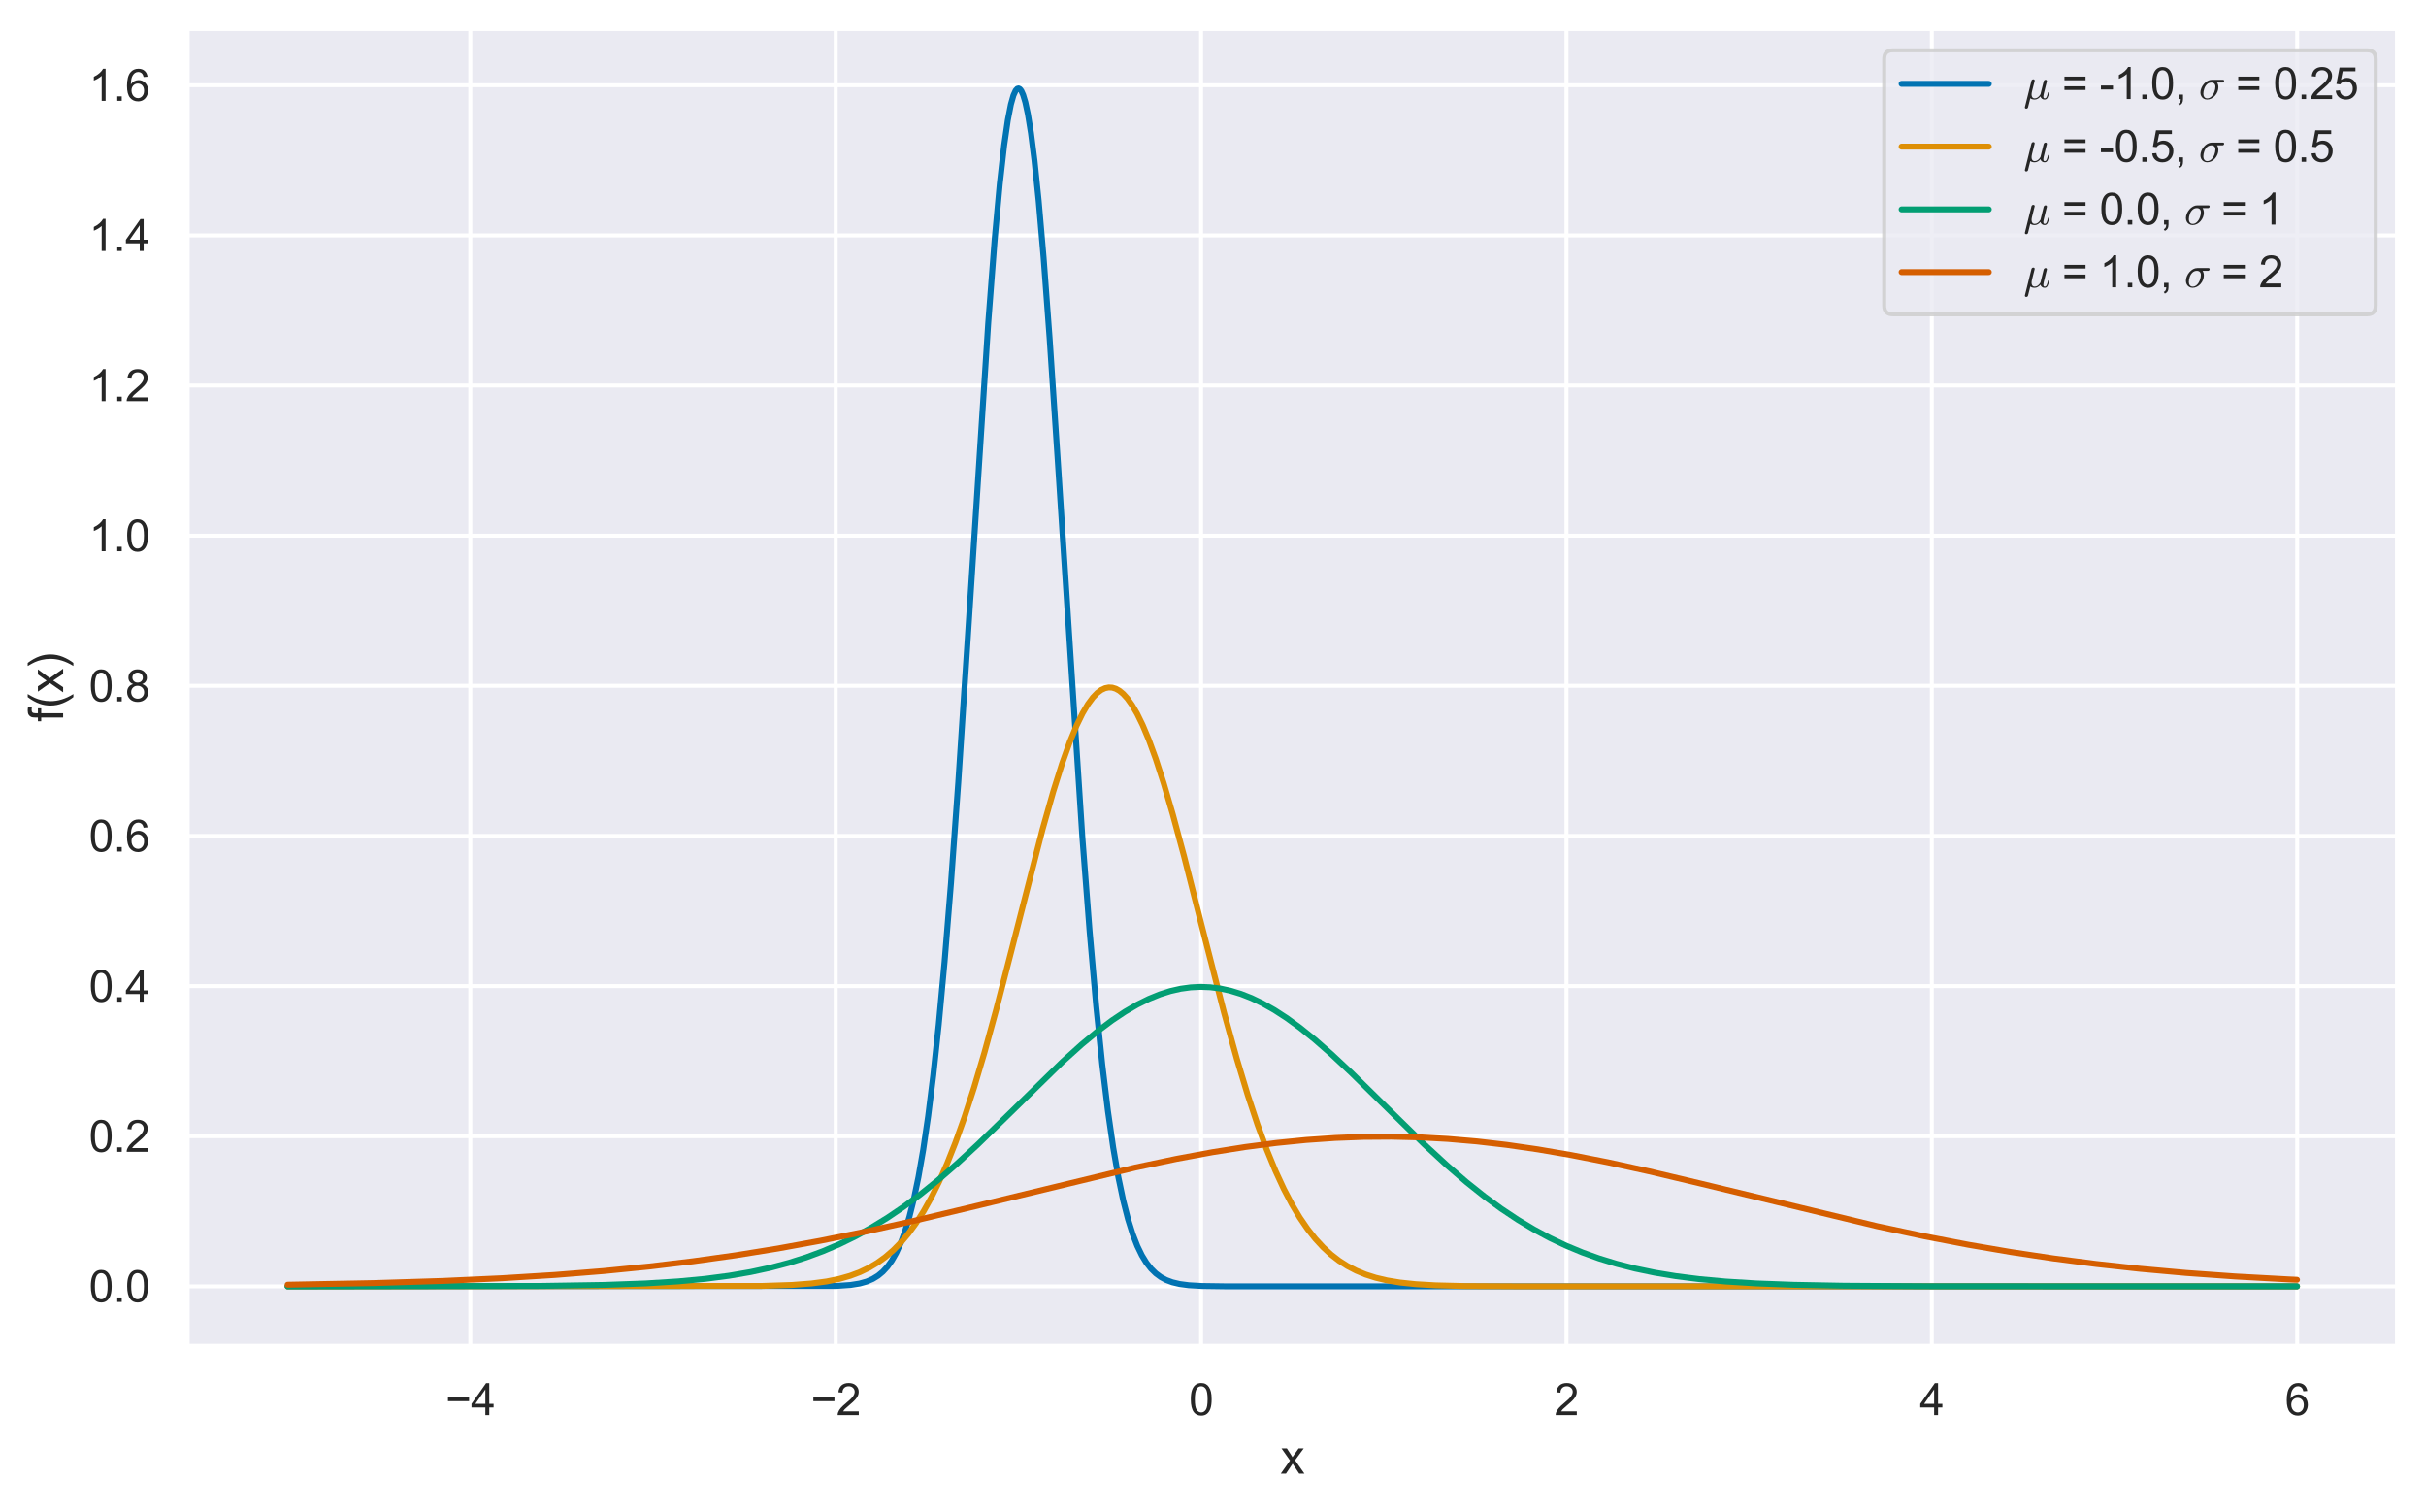 <?xml version="1.0" encoding="utf-8" standalone="no"?>
<!DOCTYPE svg PUBLIC "-//W3C//DTD SVG 1.1//EN"
  "http://www.w3.org/Graphics/SVG/1.1/DTD/svg11.dtd">
<svg xmlns:xlink="http://www.w3.org/1999/xlink" width="612.451pt" height="381.574pt" viewBox="0 0 612.451 381.574" xmlns="http://www.w3.org/2000/svg" version="1.1">
 <defs>
  <style type="text/css">*{stroke-linejoin: round; stroke-linecap: butt}</style>
 </defs>
 <g id="figure_1">
  <g id="patch_1">
   <path d="M 0 381.574 
L 612.451 381.574 
L 612.451 0 
L 0 0 
z
" style="fill: #ffffff"/>
  </g>
  <g id="axes_1">
   <g id="patch_2">
    <path d="M 47.251 339.84 
L 605.251 339.84 
L 605.251 7.2 
L 47.251 7.2 
z
" style="fill: #eaeaf2"/>
   </g>
   <g id="matplotlib.axis_1">
    <g id="xtick_1">
     <g id="line2d_1">
      <path d="M 118.735 339.84 
L 118.735 7.2 
" clip-path="url(#p8bccccfc0f)" style="fill: none; stroke: #ffffff; stroke-linecap: round"/>
     </g>
     <g id="text_1">
      <!-- −4 -->
      <g style="fill: #262626" transform="translate(112.464 357.214) scale(0.11 -0.11)">
       <defs>
        <path id="ArialMT-2212" d="M 3381 1997 
L 356 1997 
L 356 2522 
L 3381 2522 
L 3381 1997 
z
" transform="scale(0.016)"/>
        <path id="ArialMT-34" d="M 2069 0 
L 2069 1097 
L 81 1097 
L 81 1613 
L 2172 4581 
L 2631 4581 
L 2631 1613 
L 3250 1613 
L 3250 1097 
L 2631 1097 
L 2631 0 
L 2069 0 
z
M 2069 1613 
L 2069 3678 
L 634 1613 
L 2069 1613 
z
" transform="scale(0.016)"/>
       </defs>
       <use xlink:href="#ArialMT-2212"/>
       <use xlink:href="#ArialMT-34" x="58.398"/>
      </g>
     </g>
    </g>
    <g id="xtick_2">
     <g id="line2d_2">
      <path d="M 210.975 339.84 
L 210.975 7.2 
" clip-path="url(#p8bccccfc0f)" style="fill: none; stroke: #ffffff; stroke-linecap: round"/>
     </g>
     <g id="text_2">
      <!-- −2 -->
      <g style="fill: #262626" transform="translate(204.704 357.214) scale(0.11 -0.11)">
       <defs>
        <path id="ArialMT-32" d="M 3222 541 
L 3222 0 
L 194 0 
Q 188 203 259 391 
Q 375 700 629 1000 
Q 884 1300 1366 1694 
Q 2113 2306 2375 2664 
Q 2638 3022 2638 3341 
Q 2638 3675 2398 3904 
Q 2159 4134 1775 4134 
Q 1369 4134 1125 3890 
Q 881 3647 878 3216 
L 300 3275 
Q 359 3922 746 4261 
Q 1134 4600 1788 4600 
Q 2447 4600 2831 4234 
Q 3216 3869 3216 3328 
Q 3216 3053 3103 2787 
Q 2991 2522 2730 2228 
Q 2469 1934 1863 1422 
Q 1356 997 1212 845 
Q 1069 694 975 541 
L 3222 541 
z
" transform="scale(0.016)"/>
       </defs>
       <use xlink:href="#ArialMT-2212"/>
       <use xlink:href="#ArialMT-32" x="58.398"/>
      </g>
     </g>
    </g>
    <g id="xtick_3">
     <g id="line2d_3">
      <path d="M 303.214 339.84 
L 303.214 7.2 
" clip-path="url(#p8bccccfc0f)" style="fill: none; stroke: #ffffff; stroke-linecap: round"/>
     </g>
     <g id="text_3">
      <!-- 0 -->
      <g style="fill: #262626" transform="translate(300.156 357.214) scale(0.11 -0.11)">
       <defs>
        <path id="ArialMT-30" d="M 266 2259 
Q 266 3072 433 3567 
Q 600 4063 929 4331 
Q 1259 4600 1759 4600 
Q 2128 4600 2406 4451 
Q 2684 4303 2865 4023 
Q 3047 3744 3150 3342 
Q 3253 2941 3253 2259 
Q 3253 1453 3087 958 
Q 2922 463 2592 192 
Q 2263 -78 1759 -78 
Q 1097 -78 719 397 
Q 266 969 266 2259 
z
M 844 2259 
Q 844 1131 1108 757 
Q 1372 384 1759 384 
Q 2147 384 2411 759 
Q 2675 1134 2675 2259 
Q 2675 3391 2411 3762 
Q 2147 4134 1753 4134 
Q 1366 4134 1134 3806 
Q 844 3388 844 2259 
z
" transform="scale(0.016)"/>
       </defs>
       <use xlink:href="#ArialMT-30"/>
      </g>
     </g>
    </g>
    <g id="xtick_4">
     <g id="line2d_4">
      <path d="M 395.454 339.84 
L 395.454 7.2 
" clip-path="url(#p8bccccfc0f)" style="fill: none; stroke: #ffffff; stroke-linecap: round"/>
     </g>
     <g id="text_4">
      <!-- 2 -->
      <g style="fill: #262626" transform="translate(392.396 357.214) scale(0.11 -0.11)">
       <use xlink:href="#ArialMT-32"/>
      </g>
     </g>
    </g>
    <g id="xtick_5">
     <g id="line2d_5">
      <path d="M 487.694 339.84 
L 487.694 7.2 
" clip-path="url(#p8bccccfc0f)" style="fill: none; stroke: #ffffff; stroke-linecap: round"/>
     </g>
     <g id="text_5">
      <!-- 4 -->
      <g style="fill: #262626" transform="translate(484.635 357.214) scale(0.11 -0.11)">
       <use xlink:href="#ArialMT-34"/>
      </g>
     </g>
    </g>
    <g id="xtick_6">
     <g id="line2d_6">
      <path d="M 579.934 339.84 
L 579.934 7.2 
" clip-path="url(#p8bccccfc0f)" style="fill: none; stroke: #ffffff; stroke-linecap: round"/>
     </g>
     <g id="text_6">
      <!-- 6 -->
      <g style="fill: #262626" transform="translate(576.875 357.214) scale(0.11 -0.11)">
       <defs>
        <path id="ArialMT-36" d="M 3184 3459 
L 2625 3416 
Q 2550 3747 2413 3897 
Q 2184 4138 1850 4138 
Q 1581 4138 1378 3988 
Q 1113 3794 959 3422 
Q 806 3050 800 2363 
Q 1003 2672 1297 2822 
Q 1591 2972 1913 2972 
Q 2475 2972 2870 2558 
Q 3266 2144 3266 1488 
Q 3266 1056 3080 686 
Q 2894 316 2569 119 
Q 2244 -78 1831 -78 
Q 1128 -78 684 439 
Q 241 956 241 2144 
Q 241 3472 731 4075 
Q 1159 4600 1884 4600 
Q 2425 4600 2770 4297 
Q 3116 3994 3184 3459 
z
M 888 1484 
Q 888 1194 1011 928 
Q 1134 663 1356 523 
Q 1578 384 1822 384 
Q 2178 384 2434 671 
Q 2691 959 2691 1453 
Q 2691 1928 2437 2201 
Q 2184 2475 1800 2475 
Q 1419 2475 1153 2201 
Q 888 1928 888 1484 
z
" transform="scale(0.016)"/>
       </defs>
       <use xlink:href="#ArialMT-36"/>
      </g>
     </g>
    </g>
    <g id="text_7">
     <!-- x -->
     <g style="fill: #262626" transform="translate(323.251 371.989) scale(0.12 -0.12)">
      <defs>
       <path id="ArialMT-78" d="M 47 0 
L 1259 1725 
L 138 3319 
L 841 3319 
L 1350 2541 
Q 1494 2319 1581 2169 
Q 1719 2375 1834 2534 
L 2394 3319 
L 3066 3319 
L 1919 1756 
L 3153 0 
L 2463 0 
L 1781 1031 
L 1600 1309 
L 728 0 
L 47 0 
z
" transform="scale(0.016)"/>
      </defs>
      <use xlink:href="#ArialMT-78"/>
     </g>
    </g>
   </g>
   <g id="matplotlib.axis_2">
    <g id="ytick_1">
     <g id="line2d_7">
      <path d="M 47.251 324.72 
L 605.251 324.72 
" clip-path="url(#p8bccccfc0f)" style="fill: none; stroke: #ffffff; stroke-linecap: round"/>
     </g>
     <g id="text_8">
      <!-- 0.0 -->
      <g style="fill: #262626" transform="translate(22.461 328.657) scale(0.11 -0.11)">
       <defs>
        <path id="ArialMT-2e" d="M 581 0 
L 581 641 
L 1222 641 
L 1222 0 
L 581 0 
z
" transform="scale(0.016)"/>
       </defs>
       <use xlink:href="#ArialMT-30"/>
       <use xlink:href="#ArialMT-2e" x="55.615"/>
       <use xlink:href="#ArialMT-30" x="83.398"/>
      </g>
     </g>
    </g>
    <g id="ytick_2">
     <g id="line2d_8">
      <path d="M 47.251 286.82 
L 605.251 286.82 
" clip-path="url(#p8bccccfc0f)" style="fill: none; stroke: #ffffff; stroke-linecap: round"/>
     </g>
     <g id="text_9">
      <!-- 0.2 -->
      <g style="fill: #262626" transform="translate(22.461 290.757) scale(0.11 -0.11)">
       <use xlink:href="#ArialMT-30"/>
       <use xlink:href="#ArialMT-2e" x="55.615"/>
       <use xlink:href="#ArialMT-32" x="83.398"/>
      </g>
     </g>
    </g>
    <g id="ytick_3">
     <g id="line2d_9">
      <path d="M 47.251 248.92 
L 605.251 248.92 
" clip-path="url(#p8bccccfc0f)" style="fill: none; stroke: #ffffff; stroke-linecap: round"/>
     </g>
     <g id="text_10">
      <!-- 0.4 -->
      <g style="fill: #262626" transform="translate(22.461 252.856) scale(0.11 -0.11)">
       <use xlink:href="#ArialMT-30"/>
       <use xlink:href="#ArialMT-2e" x="55.615"/>
       <use xlink:href="#ArialMT-34" x="83.398"/>
      </g>
     </g>
    </g>
    <g id="ytick_4">
     <g id="line2d_10">
      <path d="M 47.251 211.019 
L 605.251 211.019 
" clip-path="url(#p8bccccfc0f)" style="fill: none; stroke: #ffffff; stroke-linecap: round"/>
     </g>
     <g id="text_11">
      <!-- 0.6 -->
      <g style="fill: #262626" transform="translate(22.461 214.956) scale(0.11 -0.11)">
       <use xlink:href="#ArialMT-30"/>
       <use xlink:href="#ArialMT-2e" x="55.615"/>
       <use xlink:href="#ArialMT-36" x="83.398"/>
      </g>
     </g>
    </g>
    <g id="ytick_5">
     <g id="line2d_11">
      <path d="M 47.251 173.119 
L 605.251 173.119 
" clip-path="url(#p8bccccfc0f)" style="fill: none; stroke: #ffffff; stroke-linecap: round"/>
     </g>
     <g id="text_12">
      <!-- 0.8 -->
      <g style="fill: #262626" transform="translate(22.461 177.056) scale(0.11 -0.11)">
       <defs>
        <path id="ArialMT-38" d="M 1131 2484 
Q 781 2613 612 2850 
Q 444 3088 444 3419 
Q 444 3919 803 4259 
Q 1163 4600 1759 4600 
Q 2359 4600 2725 4251 
Q 3091 3903 3091 3403 
Q 3091 3084 2923 2848 
Q 2756 2613 2416 2484 
Q 2838 2347 3058 2040 
Q 3278 1734 3278 1309 
Q 3278 722 2862 322 
Q 2447 -78 1769 -78 
Q 1091 -78 675 323 
Q 259 725 259 1325 
Q 259 1772 486 2073 
Q 713 2375 1131 2484 
z
M 1019 3438 
Q 1019 3113 1228 2906 
Q 1438 2700 1772 2700 
Q 2097 2700 2305 2904 
Q 2513 3109 2513 3406 
Q 2513 3716 2298 3927 
Q 2084 4138 1766 4138 
Q 1444 4138 1231 3931 
Q 1019 3725 1019 3438 
z
M 838 1322 
Q 838 1081 952 856 
Q 1066 631 1291 507 
Q 1516 384 1775 384 
Q 2178 384 2440 643 
Q 2703 903 2703 1303 
Q 2703 1709 2433 1975 
Q 2163 2241 1756 2241 
Q 1359 2241 1098 1978 
Q 838 1716 838 1322 
z
" transform="scale(0.016)"/>
       </defs>
       <use xlink:href="#ArialMT-30"/>
       <use xlink:href="#ArialMT-2e" x="55.615"/>
       <use xlink:href="#ArialMT-38" x="83.398"/>
      </g>
     </g>
    </g>
    <g id="ytick_6">
     <g id="line2d_12">
      <path d="M 47.251 135.219 
L 605.251 135.219 
" clip-path="url(#p8bccccfc0f)" style="fill: none; stroke: #ffffff; stroke-linecap: round"/>
     </g>
     <g id="text_13">
      <!-- 1.0 -->
      <g style="fill: #262626" transform="translate(22.461 139.156) scale(0.11 -0.11)">
       <defs>
        <path id="ArialMT-31" d="M 2384 0 
L 1822 0 
L 1822 3584 
Q 1619 3391 1289 3197 
Q 959 3003 697 2906 
L 697 3450 
Q 1169 3672 1522 3987 
Q 1875 4303 2022 4600 
L 2384 4600 
L 2384 0 
z
" transform="scale(0.016)"/>
       </defs>
       <use xlink:href="#ArialMT-31"/>
       <use xlink:href="#ArialMT-2e" x="55.615"/>
       <use xlink:href="#ArialMT-30" x="83.398"/>
      </g>
     </g>
    </g>
    <g id="ytick_7">
     <g id="line2d_13">
      <path d="M 47.251 97.319 
L 605.251 97.319 
" clip-path="url(#p8bccccfc0f)" style="fill: none; stroke: #ffffff; stroke-linecap: round"/>
     </g>
     <g id="text_14">
      <!-- 1.2 -->
      <g style="fill: #262626" transform="translate(22.461 101.255) scale(0.11 -0.11)">
       <use xlink:href="#ArialMT-31"/>
       <use xlink:href="#ArialMT-2e" x="55.615"/>
       <use xlink:href="#ArialMT-32" x="83.398"/>
      </g>
     </g>
    </g>
    <g id="ytick_8">
     <g id="line2d_14">
      <path d="M 47.251 59.418 
L 605.251 59.418 
" clip-path="url(#p8bccccfc0f)" style="fill: none; stroke: #ffffff; stroke-linecap: round"/>
     </g>
     <g id="text_15">
      <!-- 1.4 -->
      <g style="fill: #262626" transform="translate(22.461 63.355) scale(0.11 -0.11)">
       <use xlink:href="#ArialMT-31"/>
       <use xlink:href="#ArialMT-2e" x="55.615"/>
       <use xlink:href="#ArialMT-34" x="83.398"/>
      </g>
     </g>
    </g>
    <g id="ytick_9">
     <g id="line2d_15">
      <path d="M 47.251 21.518 
L 605.251 21.518 
" clip-path="url(#p8bccccfc0f)" style="fill: none; stroke: #ffffff; stroke-linecap: round"/>
     </g>
     <g id="text_16">
      <!-- 1.6 -->
      <g style="fill: #262626" transform="translate(22.461 25.455) scale(0.11 -0.11)">
       <use xlink:href="#ArialMT-31"/>
       <use xlink:href="#ArialMT-2e" x="55.615"/>
       <use xlink:href="#ArialMT-36" x="83.398"/>
      </g>
     </g>
    </g>
    <g id="text_17">
     <!-- f(x) -->
     <g style="fill: #262626" transform="translate(15.936 182.183) rotate(-90) scale(0.12 -0.12)">
      <defs>
       <path id="ArialMT-66" d="M 556 0 
L 556 2881 
L 59 2881 
L 59 3319 
L 556 3319 
L 556 3672 
Q 556 4006 616 4169 
Q 697 4388 901 4523 
Q 1106 4659 1475 4659 
Q 1713 4659 2000 4603 
L 1916 4113 
Q 1741 4144 1584 4144 
Q 1328 4144 1222 4034 
Q 1116 3925 1116 3625 
L 1116 3319 
L 1763 3319 
L 1763 2881 
L 1116 2881 
L 1116 0 
L 556 0 
z
" transform="scale(0.016)"/>
       <path id="ArialMT-28" d="M 1497 -1347 
Q 1031 -759 709 28 
Q 388 816 388 1659 
Q 388 2403 628 3084 
Q 909 3875 1497 4659 
L 1900 4659 
Q 1522 4009 1400 3731 
Q 1209 3300 1100 2831 
Q 966 2247 966 1656 
Q 966 153 1900 -1347 
L 1497 -1347 
z
" transform="scale(0.016)"/>
       <path id="ArialMT-29" d="M 791 -1347 
L 388 -1347 
Q 1322 153 1322 1656 
Q 1322 2244 1188 2822 
Q 1081 3291 891 3722 
Q 769 4003 388 4659 
L 791 4659 
Q 1378 3875 1659 3084 
Q 1900 2403 1900 1659 
Q 1900 816 1576 28 
Q 1253 -759 791 -1347 
z
" transform="scale(0.016)"/>
      </defs>
      <use xlink:href="#ArialMT-66"/>
      <use xlink:href="#ArialMT-28" x="27.783"/>
      <use xlink:href="#ArialMT-78" x="61.084"/>
      <use xlink:href="#ArialMT-29" x="111.084"/>
     </g>
    </g>
   </g>
   <g id="line2d_16">
    <path d="M 72.615 324.72 
L 211.205 324.61 
L 214.71 324.368 
L 217.016 324.001 
L 218.815 323.498 
L 220.337 322.842 
L 221.674 322.02 
L 222.874 321.024 
L 224.027 319.772 
L 225.133 318.233 
L 226.24 316.295 
L 227.347 313.877 
L 228.454 310.893 
L 229.561 307.25 
L 230.714 302.649 
L 231.867 297.113 
L 233.066 290.245 
L 234.311 281.795 
L 235.603 271.496 
L 236.986 258.632 
L 238.462 242.777 
L 240.076 222.976 
L 241.921 197.512 
L 244.319 161.039 
L 249.485 81.504 
L 251.099 60.561 
L 252.39 46.47 
L 253.497 36.686 
L 254.42 30.35 
L 255.204 26.359 
L 255.849 24.078 
L 256.403 22.864 
L 256.818 22.407 
L 257.141 22.322 
L 257.463 22.475 
L 257.832 22.939 
L 258.294 23.951 
L 258.847 25.793 
L 259.493 28.791 
L 260.277 33.621 
L 261.153 40.486 
L 262.214 50.705 
L 263.459 65.053 
L 264.981 85.395 
L 267.01 115.8 
L 273.236 211.226 
L 275.081 235.156 
L 276.742 253.914 
L 278.263 268.667 
L 279.693 280.422 
L 281.031 289.667 
L 282.322 297.113 
L 283.567 303.05 
L 284.766 307.745 
L 285.966 311.566 
L 287.119 314.531 
L 288.272 316.906 
L 289.425 318.787 
L 290.578 320.26 
L 291.777 321.44 
L 293.022 322.364 
L 294.405 323.111 
L 295.974 323.693 
L 297.818 324.129 
L 300.124 324.434 
L 303.399 324.625 
L 309.348 324.71 
L 339.096 324.72 
L 579.888 324.72 
L 579.888 324.72 
" clip-path="url(#p8bccccfc0f)" style="fill: none; stroke: #0173b2; stroke-width: 1.5; stroke-linecap: round"/>
   </g>
   <g id="line2d_17">
    <path d="M 72.615 324.72 
L 192.527 324.609 
L 199.952 324.363 
L 204.887 323.985 
L 208.669 323.482 
L 211.851 322.839 
L 214.618 322.055 
L 217.109 321.119 
L 219.368 320.035 
L 221.49 318.774 
L 223.519 317.311 
L 225.502 315.603 
L 227.439 313.634 
L 229.33 311.393 
L 231.221 308.807 
L 233.158 305.769 
L 235.095 302.309 
L 237.078 298.306 
L 239.108 293.707 
L 241.229 288.343 
L 243.489 282.005 
L 245.887 274.596 
L 248.516 265.727 
L 251.514 254.802 
L 255.434 239.604 
L 263.182 209.395 
L 265.903 199.804 
L 268.117 192.778 
L 270.054 187.35 
L 271.761 183.212 
L 273.283 180.087 
L 274.666 177.742 
L 275.911 176.058 
L 277.018 174.912 
L 278.033 174.159 
L 279.001 173.709 
L 279.924 173.528 
L 280.8 173.579 
L 281.676 173.849 
L 282.599 174.367 
L 283.567 175.167 
L 284.628 176.339 
L 285.781 177.955 
L 287.072 180.173 
L 288.456 183.007 
L 290.024 186.753 
L 291.777 191.554 
L 293.76 197.673 
L 296.066 205.55 
L 298.925 216.16 
L 303.399 233.746 
L 309.025 255.669 
L 312.254 267.336 
L 314.975 276.366 
L 317.465 283.881 
L 319.771 290.155 
L 321.985 295.545 
L 324.107 300.134 
L 326.136 304.011 
L 328.119 307.339 
L 330.102 310.239 
L 332.039 312.691 
L 334.022 314.844 
L 336.006 316.671 
L 338.035 318.241 
L 340.156 319.599 
L 342.37 320.749 
L 344.722 321.72 
L 347.305 322.541 
L 350.164 323.213 
L 353.439 323.751 
L 357.405 324.167 
L 362.432 324.46 
L 369.673 324.639 
L 383.325 324.713 
L 472.982 324.72 
L 579.888 324.72 
L 579.888 324.72 
" clip-path="url(#p8bccccfc0f)" style="fill: none; stroke: #de8f05; stroke-width: 1.5; stroke-linecap: round"/>
   </g>
   <g id="line2d_18">
    <path d="M 72.615 324.72 
L 136.86 324.607 
L 152.495 324.357 
L 163.01 323.976 
L 171.219 323.461 
L 178.091 322.813 
L 184.087 322.03 
L 189.483 321.106 
L 194.464 320.03 
L 199.122 318.799 
L 203.549 317.401 
L 207.792 315.829 
L 211.943 314.052 
L 216.002 312.072 
L 220.014 309.866 
L 224.027 307.408 
L 228.131 304.629 
L 232.328 301.517 
L 236.756 297.952 
L 241.506 293.833 
L 246.856 288.889 
L 253.635 282.299 
L 268.255 267.997 
L 273.098 263.636 
L 277.157 260.273 
L 280.754 257.574 
L 284.028 255.386 
L 287.119 253.587 
L 290.024 252.15 
L 292.791 251.026 
L 295.466 250.179 
L 298.049 249.593 
L 300.586 249.243 
L 303.076 249.12 
L 305.566 249.218 
L 308.103 249.544 
L 310.64 250.093 
L 313.269 250.895 
L 315.943 251.945 
L 318.757 253.293 
L 321.708 254.96 
L 324.845 256.994 
L 328.211 259.447 
L 331.901 262.417 
L 336.098 266.089 
L 341.171 270.838 
L 348.596 278.133 
L 359.619 288.933 
L 365.292 294.163 
L 370.18 298.374 
L 374.7 301.978 
L 378.989 305.116 
L 383.14 307.879 
L 387.199 310.317 
L 391.257 312.497 
L 395.316 314.427 
L 399.467 316.155 
L 403.71 317.681 
L 408.137 319.036 
L 412.795 320.226 
L 417.73 321.255 
L 423.08 322.139 
L 428.983 322.885 
L 435.625 323.494 
L 443.373 323.973 
L 452.873 324.329 
L 465.51 324.565 
L 485.434 324.689 
L 539.21 324.72 
L 579.888 324.72 
L 579.888 324.72 
" clip-path="url(#p8bccccfc0f)" style="fill: none; stroke: #029e73; stroke-width: 1.5; stroke-linecap: round"/>
   </g>
   <g id="line2d_19">
    <path d="M 72.615 324.3 
L 94.337 323.892 
L 111.771 323.349 
L 126.76 322.663 
L 140.134 321.832 
L 152.402 320.85 
L 163.932 319.706 
L 174.955 318.39 
L 185.701 316.884 
L 196.355 315.166 
L 207.147 313.199 
L 218.354 310.928 
L 230.529 308.229 
L 245.011 304.78 
L 286.611 294.723 
L 296.988 292.542 
L 306.074 290.857 
L 314.375 289.54 
L 322.216 288.519 
L 329.733 287.764 
L 337.02 287.255 
L 344.169 286.979 
L 351.271 286.928 
L 358.374 287.101 
L 365.522 287.498 
L 372.809 288.125 
L 380.373 289.001 
L 388.259 290.14 
L 396.653 291.581 
L 405.831 293.385 
L 416.3 295.677 
L 429.445 298.796 
L 473.858 309.524 
L 485.849 312.077 
L 496.964 314.219 
L 507.71 316.064 
L 518.364 317.668 
L 529.156 319.068 
L 540.271 320.284 
L 551.893 321.329 
L 564.299 322.219 
L 577.812 322.961 
L 579.888 323.057 
L 579.888 323.057 
" clip-path="url(#p8bccccfc0f)" style="fill: none; stroke: #d55e00; stroke-width: 1.5; stroke-linecap: round"/>
   </g>
   <g id="patch_3">
    <path d="M 47.251 339.84 
L 47.251 7.2 
" style="fill: none; stroke: #ffffff; stroke-width: 1.25; stroke-linejoin: miter; stroke-linecap: square"/>
   </g>
   <g id="patch_4">
    <path d="M 605.251 339.84 
L 605.251 7.2 
" style="fill: none; stroke: #ffffff; stroke-width: 1.25; stroke-linejoin: miter; stroke-linecap: square"/>
   </g>
   <g id="patch_5">
    <path d="M 47.251 339.84 
L 605.251 339.84 
" style="fill: none; stroke: #ffffff; stroke-width: 1.25; stroke-linejoin: miter; stroke-linecap: square"/>
   </g>
   <g id="patch_6">
    <path d="M 47.251 7.2 
L 605.251 7.2 
" style="fill: none; stroke: #ffffff; stroke-width: 1.25; stroke-linejoin: miter; stroke-linecap: square"/>
   </g>
   <g id="legend_1">
    <g id="patch_7">
     <path d="M 477.871 79.36 
L 597.551 79.36 
Q 599.751 79.36 599.751 77.16 
L 599.751 14.9 
Q 599.751 12.7 597.551 12.7 
L 477.871 12.7 
Q 475.671 12.7 475.671 14.9 
L 475.671 77.16 
Q 475.671 79.36 477.871 79.36 
z
" style="fill: #eaeaf2; opacity: 0.8; stroke: #cccccc; stroke-linejoin: miter"/>
    </g>
    <g id="line2d_20">
     <path d="M 480.071 21.17 
L 491.071 21.17 
L 502.071 21.17 
" style="fill: none; stroke: #0173b2; stroke-width: 1.5; stroke-linecap: round"/>
    </g>
    <g id="text_18">
     <!-- $\mu$ = -1.0, $\sigma$ = 0.25 -->
     <g style="fill: #262626" transform="translate(510.871 25.02) scale(0.11 -0.11)">
      <defs>
       <path id="Cmmi10-b9" d="M 178 -1203 
Q 178 -1166 184 -1153 
L 1125 2625 
Q 1153 2716 1226 2772 
Q 1300 2828 1394 2828 
Q 1475 2828 1531 2779 
Q 1588 2731 1588 2650 
Q 1588 2631 1586 2620 
Q 1584 2609 1581 2597 
L 1203 1100 
Q 1141 834 1141 641 
Q 1141 403 1253 250 
Q 1366 97 1594 97 
Q 2059 97 2413 678 
Q 2416 684 2417 687 
Q 2419 691 2419 697 
L 2881 2553 
Q 2903 2638 2981 2698 
Q 3059 2759 3150 2759 
Q 3225 2759 3283 2709 
Q 3341 2659 3341 2578 
Q 3341 2541 3334 2528 
L 2875 684 
Q 2828 503 2828 372 
Q 2828 97 3016 97 
Q 3216 97 3317 344 
Q 3419 591 3494 941 
Q 3506 978 3547 978 
L 3622 978 
Q 3647 978 3664 958 
Q 3681 938 3681 916 
Q 3569 469 3436 198 
Q 3303 -72 3003 -72 
Q 2791 -72 2627 50 
Q 2463 172 2413 378 
Q 2253 178 2039 53 
Q 1825 -72 1588 -72 
Q 1188 -72 959 116 
L 634 -1178 
Q 616 -1269 541 -1325 
Q 466 -1381 372 -1381 
Q 294 -1381 236 -1332 
Q 178 -1284 178 -1203 
z
" transform="scale(0.016)"/>
       <path id="ArialMT-20" transform="scale(0.016)"/>
       <path id="ArialMT-3d" d="M 3381 2694 
L 356 2694 
L 356 3219 
L 3381 3219 
L 3381 2694 
z
M 3381 1303 
L 356 1303 
L 356 1828 
L 3381 1828 
L 3381 1303 
z
" transform="scale(0.016)"/>
       <path id="ArialMT-2d" d="M 203 1375 
L 203 1941 
L 1931 1941 
L 1931 1375 
L 203 1375 
z
" transform="scale(0.016)"/>
       <path id="ArialMT-2c" d="M 569 0 
L 569 641 
L 1209 641 
L 1209 0 
Q 1209 -353 1084 -570 
Q 959 -788 688 -906 
L 531 -666 
Q 709 -588 793 -436 
Q 878 -284 888 0 
L 569 0 
z
" transform="scale(0.016)"/>
       <path id="Cmmi10-be" d="M 1197 -72 
Q 913 -72 692 64 
Q 472 200 351 431 
Q 231 663 231 941 
Q 231 1238 365 1566 
Q 500 1894 733 2166 
Q 966 2438 1259 2598 
Q 1553 2759 1863 2759 
L 3475 2759 
Q 3541 2759 3587 2715 
Q 3634 2672 3634 2597 
Q 3634 2503 3567 2433 
Q 3500 2363 3406 2363 
L 2625 2363 
Q 2809 2088 2809 1697 
Q 2809 1375 2684 1062 
Q 2559 750 2337 492 
Q 2116 234 1820 81 
Q 1525 -72 1197 -72 
z
M 1203 97 
Q 1553 97 1823 370 
Q 2094 644 2237 1039 
Q 2381 1434 2381 1772 
Q 2381 2047 2229 2205 
Q 2078 2363 1806 2363 
Q 1434 2363 1173 2113 
Q 913 1863 783 1484 
Q 653 1106 653 756 
Q 653 481 798 289 
Q 944 97 1203 97 
z
" transform="scale(0.016)"/>
       <path id="ArialMT-35" d="M 266 1200 
L 856 1250 
Q 922 819 1161 601 
Q 1400 384 1738 384 
Q 2144 384 2425 690 
Q 2706 997 2706 1503 
Q 2706 1984 2436 2262 
Q 2166 2541 1728 2541 
Q 1456 2541 1237 2417 
Q 1019 2294 894 2097 
L 366 2166 
L 809 4519 
L 3088 4519 
L 3088 3981 
L 1259 3981 
L 1013 2750 
Q 1425 3038 1878 3038 
Q 2478 3038 2890 2622 
Q 3303 2206 3303 1553 
Q 3303 931 2941 478 
Q 2500 -78 1738 -78 
Q 1113 -78 717 272 
Q 322 622 266 1200 
z
" transform="scale(0.016)"/>
      </defs>
      <use xlink:href="#Cmmi10-b9" transform="translate(0 0.125)"/>
      <use xlink:href="#ArialMT-20" transform="translate(60.205 0.125)"/>
      <use xlink:href="#ArialMT-3d" transform="translate(87.988 0.125)"/>
      <use xlink:href="#ArialMT-20" transform="translate(146.387 0.125)"/>
      <use xlink:href="#ArialMT-2d" transform="translate(174.17 0.125)"/>
      <use xlink:href="#ArialMT-31" transform="translate(207.471 0.125)"/>
      <use xlink:href="#ArialMT-2e" transform="translate(263.086 0.125)"/>
      <use xlink:href="#ArialMT-30" transform="translate(290.869 0.125)"/>
      <use xlink:href="#ArialMT-2c" transform="translate(346.484 0.125)"/>
      <use xlink:href="#ArialMT-20" transform="translate(374.268 0.125)"/>
      <use xlink:href="#Cmmi10-be" transform="translate(402.051 0.125)"/>
      <use xlink:href="#ArialMT-20" transform="translate(459.131 0.125)"/>
      <use xlink:href="#ArialMT-3d" transform="translate(486.914 0.125)"/>
      <use xlink:href="#ArialMT-20" transform="translate(545.312 0.125)"/>
      <use xlink:href="#ArialMT-30" transform="translate(573.096 0.125)"/>
      <use xlink:href="#ArialMT-2e" transform="translate(628.711 0.125)"/>
      <use xlink:href="#ArialMT-32" transform="translate(656.494 0.125)"/>
      <use xlink:href="#ArialMT-35" transform="translate(712.109 0.125)"/>
     </g>
    </g>
    <g id="line2d_21">
     <path d="M 480.071 37.01 
L 491.071 37.01 
L 502.071 37.01 
" style="fill: none; stroke: #de8f05; stroke-width: 1.5; stroke-linecap: round"/>
    </g>
    <g id="text_19">
     <!-- $\mu$ = -0.5, $\sigma$ = 0.5 -->
     <g style="fill: #262626" transform="translate(510.871 40.86) scale(0.11 -0.11)">
      <use xlink:href="#Cmmi10-b9" transform="translate(0 0.125)"/>
      <use xlink:href="#ArialMT-20" transform="translate(60.205 0.125)"/>
      <use xlink:href="#ArialMT-3d" transform="translate(87.988 0.125)"/>
      <use xlink:href="#ArialMT-20" transform="translate(146.387 0.125)"/>
      <use xlink:href="#ArialMT-2d" transform="translate(174.17 0.125)"/>
      <use xlink:href="#ArialMT-30" transform="translate(207.471 0.125)"/>
      <use xlink:href="#ArialMT-2e" transform="translate(263.086 0.125)"/>
      <use xlink:href="#ArialMT-35" transform="translate(290.869 0.125)"/>
      <use xlink:href="#ArialMT-2c" transform="translate(346.484 0.125)"/>
      <use xlink:href="#ArialMT-20" transform="translate(374.268 0.125)"/>
      <use xlink:href="#Cmmi10-be" transform="translate(402.051 0.125)"/>
      <use xlink:href="#ArialMT-20" transform="translate(459.131 0.125)"/>
      <use xlink:href="#ArialMT-3d" transform="translate(486.914 0.125)"/>
      <use xlink:href="#ArialMT-20" transform="translate(545.312 0.125)"/>
      <use xlink:href="#ArialMT-30" transform="translate(573.096 0.125)"/>
      <use xlink:href="#ArialMT-2e" transform="translate(628.711 0.125)"/>
      <use xlink:href="#ArialMT-35" transform="translate(656.494 0.125)"/>
     </g>
    </g>
    <g id="line2d_22">
     <path d="M 480.071 52.85 
L 491.071 52.85 
L 502.071 52.85 
" style="fill: none; stroke: #029e73; stroke-width: 1.5; stroke-linecap: round"/>
    </g>
    <g id="text_20">
     <!-- $\mu$ = 0.0, $\sigma$ = 1 -->
     <g style="fill: #262626" transform="translate(510.871 56.7) scale(0.11 -0.11)">
      <use xlink:href="#Cmmi10-b9" transform="translate(0 0.125)"/>
      <use xlink:href="#ArialMT-20" transform="translate(60.205 0.125)"/>
      <use xlink:href="#ArialMT-3d" transform="translate(87.988 0.125)"/>
      <use xlink:href="#ArialMT-20" transform="translate(146.387 0.125)"/>
      <use xlink:href="#ArialMT-30" transform="translate(174.17 0.125)"/>
      <use xlink:href="#ArialMT-2e" transform="translate(229.785 0.125)"/>
      <use xlink:href="#ArialMT-30" transform="translate(257.568 0.125)"/>
      <use xlink:href="#ArialMT-2c" transform="translate(313.184 0.125)"/>
      <use xlink:href="#ArialMT-20" transform="translate(340.967 0.125)"/>
      <use xlink:href="#Cmmi10-be" transform="translate(368.75 0.125)"/>
      <use xlink:href="#ArialMT-20" transform="translate(425.83 0.125)"/>
      <use xlink:href="#ArialMT-3d" transform="translate(453.613 0.125)"/>
      <use xlink:href="#ArialMT-20" transform="translate(512.012 0.125)"/>
      <use xlink:href="#ArialMT-31" transform="translate(539.795 0.125)"/>
     </g>
    </g>
    <g id="line2d_23">
     <path d="M 480.071 68.69 
L 491.071 68.69 
L 502.071 68.69 
" style="fill: none; stroke: #d55e00; stroke-width: 1.5; stroke-linecap: round"/>
    </g>
    <g id="text_21">
     <!-- $\mu$ = 1.0, $\sigma$ = 2 -->
     <g style="fill: #262626" transform="translate(510.871 72.54) scale(0.11 -0.11)">
      <use xlink:href="#Cmmi10-b9" transform="translate(0 0.125)"/>
      <use xlink:href="#ArialMT-20" transform="translate(60.205 0.125)"/>
      <use xlink:href="#ArialMT-3d" transform="translate(87.988 0.125)"/>
      <use xlink:href="#ArialMT-20" transform="translate(146.387 0.125)"/>
      <use xlink:href="#ArialMT-31" transform="translate(174.17 0.125)"/>
      <use xlink:href="#ArialMT-2e" transform="translate(229.785 0.125)"/>
      <use xlink:href="#ArialMT-30" transform="translate(257.568 0.125)"/>
      <use xlink:href="#ArialMT-2c" transform="translate(313.184 0.125)"/>
      <use xlink:href="#ArialMT-20" transform="translate(340.967 0.125)"/>
      <use xlink:href="#Cmmi10-be" transform="translate(368.75 0.125)"/>
      <use xlink:href="#ArialMT-20" transform="translate(425.83 0.125)"/>
      <use xlink:href="#ArialMT-3d" transform="translate(453.613 0.125)"/>
      <use xlink:href="#ArialMT-20" transform="translate(512.012 0.125)"/>
      <use xlink:href="#ArialMT-32" transform="translate(539.795 0.125)"/>
     </g>
    </g>
   </g>
  </g>
 </g>
 <defs>
  <clipPath id="p8bccccfc0f">
   <rect x="47.251" y="7.2" width="558" height="332.64"/>
  </clipPath>
 </defs>
</svg>